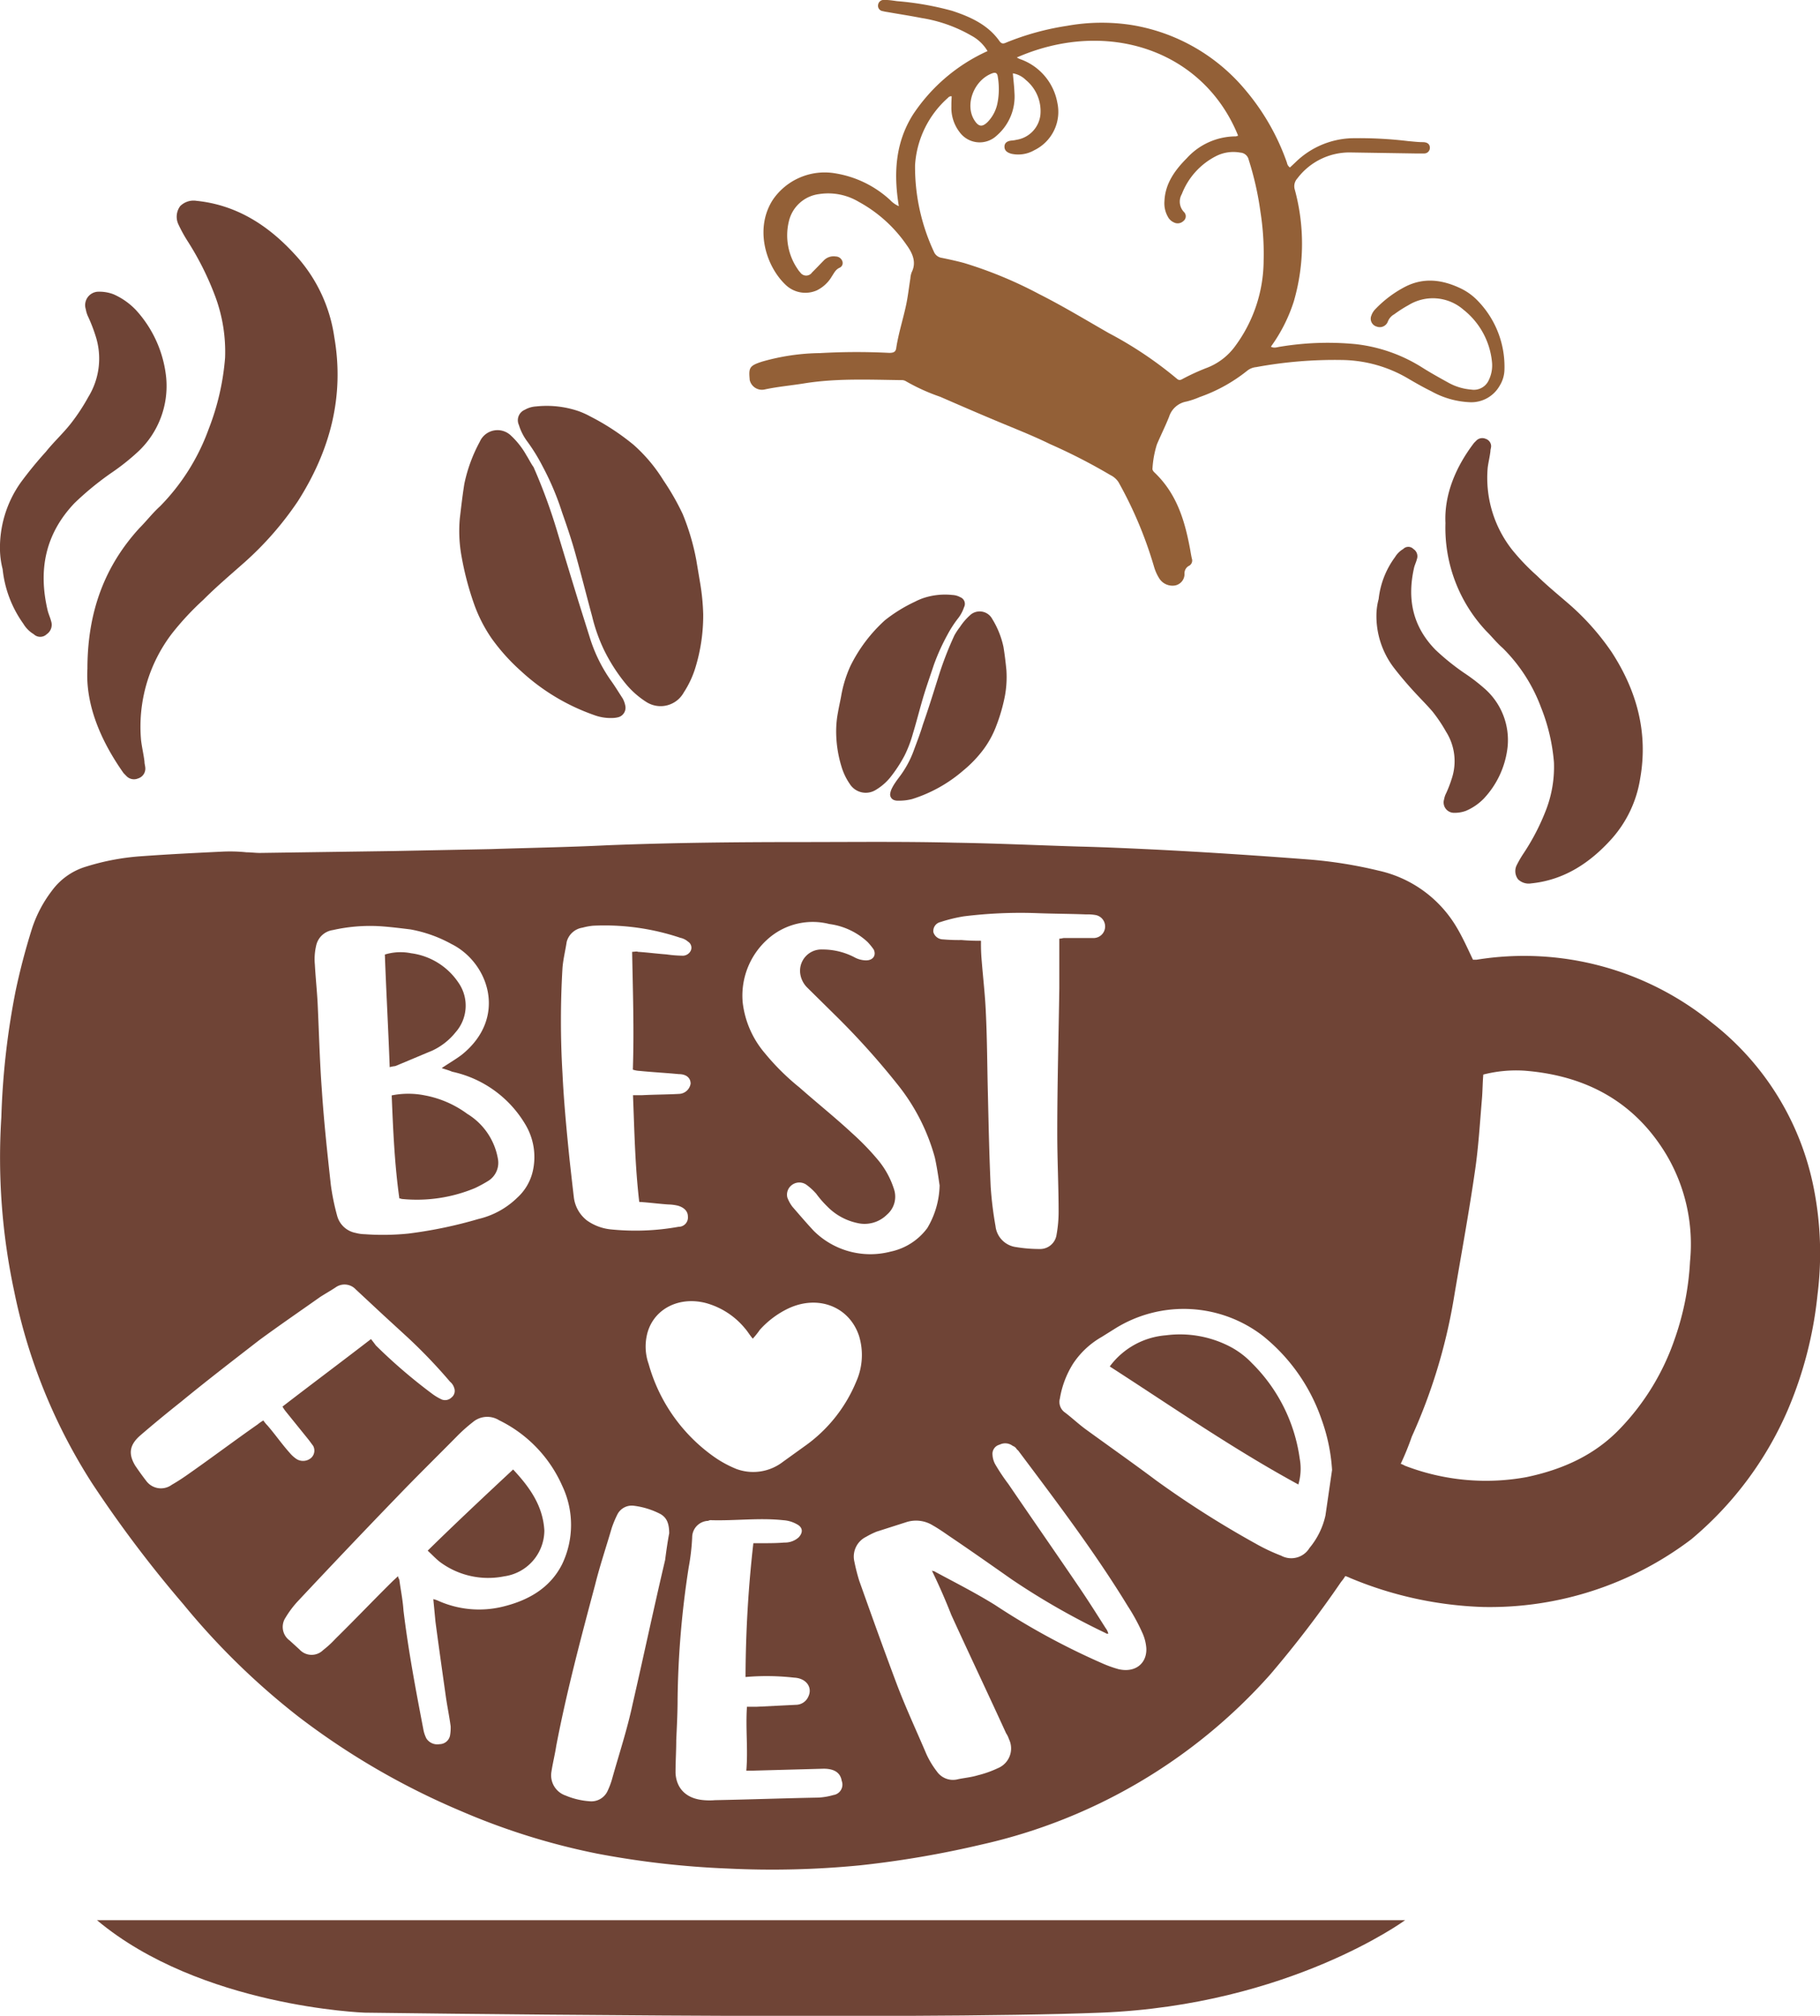 <svg xmlns="http://www.w3.org/2000/svg" viewBox="0 0 255.84 283.34"><defs><style>.cls-1{fill:#6f4436;}.cls-2{fill:#936037;}</style></defs><title>資產 1</title><g id="圖層_2" data-name="圖層 2"><g id="圖層_1-2" data-name="圖層 1"><path class="cls-1" d="M13.63,269.9H197.52s-16.25,11.94-42.75,13-103.52,0-103.52,0S28.17,282.09,13.63,269.9Z"/><path class="cls-1" d="M12.29,94c0-8,2.43-14.43,7.3-19.76,1-1,1.83-2.1,2.92-3.09a30,30,0,0,0,6.83-10.86,35.14,35.14,0,0,0,2.3-10,22.32,22.32,0,0,0-1.34-8.51,41.11,41.11,0,0,0-4-8,20.05,20.05,0,0,1-1.21-2.22,2.51,2.51,0,0,1,.24-2.59,2.66,2.66,0,0,1,2.31-.74c6,.62,10.58,3.83,14.35,8.14a21.61,21.61,0,0,1,5,11c1.46,8.39-.61,16-5.11,23.07A45.4,45.4,0,0,1,34.42,79c-1.95,1.73-4,3.46-5.84,5.31A39.68,39.68,0,0,0,24.21,89a21.56,21.56,0,0,0-4.38,15.05c.12,1,.36,2,.48,3,0,.36.12.62.12,1a1.44,1.44,0,0,1-1,1.36,1.48,1.48,0,0,1-1.58-.25l-.48-.49C14.12,104.07,12,99,12.29,94Z"/><path class="cls-1" d="M0,77.42A15.84,15.84,0,0,1,2.93,67.8a54.38,54.38,0,0,1,3.53-4.31c1.08-1.36,2.43-2.59,3.53-4a27.61,27.61,0,0,0,2.43-3.7,10.3,10.3,0,0,0,1-8.62,22.45,22.45,0,0,0-1-2.59,4,4,0,0,1-.36-1.11A1.89,1.89,0,0,1,13.88,41a5.61,5.61,0,0,1,2.07.36,9.8,9.8,0,0,1,3.16,2.22,16.55,16.55,0,0,1,4.25,9.49,12.64,12.64,0,0,1-3.89,10.36,32.09,32.09,0,0,1-3.89,3.09,42.1,42.1,0,0,0-5.11,4.2C6.34,75.07,5.36,80.14,6.7,85.81c.12.49.36,1,.48,1.48a1.6,1.6,0,0,1-.61,1.85,1.31,1.31,0,0,1-1.83,0,4.22,4.22,0,0,1-1.46-1.47A16,16,0,0,1,.37,80,11.94,11.94,0,0,1,0,77.42Z"/><path class="cls-1" d="M203.19,73.52a21.17,21.17,0,0,0,5.75,15.2c.77.76,1.44,1.62,2.3,2.37a23,23,0,0,1,5.39,8.36,26.52,26.52,0,0,1,1.81,7.7,16.81,16.81,0,0,1-1.06,6.56,31.36,31.36,0,0,1-3.17,6.18,15.33,15.33,0,0,0-1,1.71,1.89,1.89,0,0,0,.19,2,2.14,2.14,0,0,0,1.83.57c4.7-.47,8.35-2.95,11.33-6.27a16.59,16.59,0,0,0,4-8.46c1.15-6.47-.48-12.35-4-17.77A35.21,35.21,0,0,0,220.66,85c-1.53-1.33-3.17-2.66-4.61-4.08a30.9,30.9,0,0,1-3.46-3.61,16.34,16.34,0,0,1-3.46-11.59c.1-.76.29-1.52.38-2.28,0-.28.1-.47.1-.76a1.11,1.11,0,0,0-.77-1,1.19,1.19,0,0,0-1.25.19l-.38.38C204.63,65.63,203,69.53,203.19,73.52Z"/><path class="cls-1" d="M193.49,86.25a12,12,0,0,0,2.3,7.41c.86,1.14,1.83,2.28,2.78,3.33s1.92,2,2.78,3a21.22,21.22,0,0,1,1.92,2.85,7.76,7.76,0,0,1,.79,6.65,17,17,0,0,1-.77,2,3,3,0,0,0-.29.86,1.46,1.46,0,0,0,1.44,1.9,4.52,4.52,0,0,0,1.63-.28,7.74,7.74,0,0,0,2.5-1.71,12.6,12.6,0,0,0,3.36-7.32,9.63,9.63,0,0,0-3.07-8,26.12,26.12,0,0,0-3.07-2.37,33.2,33.2,0,0,1-4-3.23c-3.26-3.33-4-7.22-3-11.59.1-.38.29-.76.38-1.14a1.21,1.21,0,0,0-.48-1.44,1,1,0,0,0-1.44,0,3.29,3.29,0,0,0-1.15,1.14,12.09,12.09,0,0,0-2.3,5.89A9,9,0,0,0,193.49,86.25Z"/><path class="cls-2" d="M181.33,23.54c.3-.28.56-.52.82-.77A11.84,11.84,0,0,1,190,19.43a57.91,57.91,0,0,1,8,.41c.66.05,1.3.14,2,.14s1,.33,1,.8a.79.79,0,0,1-.78.79h-.08c-.41,0-.82,0-1.23,0l-9-.14a9.18,9.18,0,0,0-7.54,3.65,1.62,1.62,0,0,0-.36,1.57,29,29,0,0,1-.13,15.69,22.44,22.44,0,0,1-3.23,6.39c.48.26.91.05,1.33,0a41,41,0,0,1,10.58-.36A22.13,22.13,0,0,1,200,51.71c1.15.72,2.35,1.39,3.55,2.05a7.86,7.86,0,0,0,3.27,1,2.29,2.29,0,0,0,2.46-1.33,4.7,4.7,0,0,0,.45-2.55,10.68,10.68,0,0,0-4-7.34,6.55,6.55,0,0,0-7.75-.64c-.72.39-1.38.83-2,1.28a2,2,0,0,0-.88,1,1.21,1.21,0,0,1-1.56.73h0a1.15,1.15,0,0,1-.76-1.57,2.37,2.37,0,0,1,.54-.87,16,16,0,0,1,4.18-3.15c2.67-1.38,5.31-1,7.9.25a8.29,8.29,0,0,1,2.39,1.77,13.29,13.29,0,0,1,3.69,9.7,4.44,4.44,0,0,1-.66,2.16,4.59,4.59,0,0,1-4.33,2.33A12.15,12.15,0,0,1,201.21,55c-1.12-.55-2.21-1.17-3.28-1.8a18.76,18.76,0,0,0-9.34-2.6,60.76,60.76,0,0,0-12,1,2.41,2.41,0,0,0-1.22.47,22.61,22.61,0,0,1-6.73,3.74,11.83,11.83,0,0,1-1.85.63,3.13,3.13,0,0,0-2.45,2.14c-.52,1.31-1.16,2.58-1.71,3.88a13.84,13.84,0,0,0-.62,3.34c-.05.3.15.49.36.69,3.1,3,4.19,6.77,4.92,10.68.08.45.15.9.25,1.34a.84.84,0,0,1-.36,1,1.19,1.19,0,0,0-.67,1.18,1.64,1.64,0,0,1-1.31,1.6,2.2,2.2,0,0,1-2.21-.94,6.47,6.47,0,0,1-.76-1.67,57,57,0,0,0-5-11.91,2.87,2.87,0,0,0-1.15-1,80.66,80.66,0,0,0-8.5-4.36c-2.36-1.16-4.82-2.12-7.26-3.14-2.73-1.14-5.45-2.32-8.16-3.5a27.48,27.48,0,0,1-4.86-2.21,1.11,1.11,0,0,0-.59-.13c-4.57-.06-9.15-.27-13.67.46-1.85.3-3.74.46-5.58.86a1.76,1.76,0,0,1-2.08-1.38l0-.09c-.15-1.62,0-1.89,1.78-2.46a30.81,30.81,0,0,1,8.14-1.19A91.07,91.07,0,0,1,125,49.6c.69,0,.94-.18,1-.78.31-1.95.91-3.84,1.33-5.75.29-1.29.43-2.62.64-3.92a3.13,3.13,0,0,1,.19-.89c.72-1.44.07-2.73-.72-3.83a19.5,19.5,0,0,0-6.74-6.07,8.37,8.37,0,0,0-5.55-1.08,5,5,0,0,0-4.25,3.8,8.37,8.37,0,0,0,1.24,6.76,2.85,2.85,0,0,0,.36.46,1,1,0,0,0,1.65,0c.59-.58,1.1-1.13,1.65-1.69a1.91,1.91,0,0,1,1.67-.56,1,1,0,0,1,.93.64.72.72,0,0,1-.37.94l0,0c-.58.26-.78.75-1.08,1.19a5,5,0,0,1-2.14,2,4,4,0,0,1-4.42-.83c-2.79-2.68-4.36-8-1.69-12a8.83,8.83,0,0,1,8.8-3.61,14.88,14.88,0,0,1,7.62,3.73,3.68,3.68,0,0,0,1.23.87c-.74-4.53-.53-8.88,2-12.89a24.86,24.86,0,0,1,10.47-8.91A5.86,5.86,0,0,0,136.53,5a20.39,20.39,0,0,0-7-2.47c-1.57-.31-3.16-.55-4.74-.83a6.79,6.79,0,0,1-.72-.14.75.75,0,0,1-.64-.84h0a.8.8,0,0,1,.87-.73h.07c.57,0,1.15.09,1.72.17a41.82,41.82,0,0,1,7.75,1.36c2.65.87,5.07,2,6.66,4.26.32.45.61.36,1,.18A37.55,37.55,0,0,1,150,3.63a27.52,27.52,0,0,1,9.1-.11,26.34,26.34,0,0,1,16,9.17,32.31,32.31,0,0,1,5.81,10.19A1,1,0,0,0,181.33,23.54Zm-47.55-10a.52.52,0,0,0-.5.19,13.78,13.78,0,0,0-4.65,9.5,28.22,28.22,0,0,0,2.64,12.13,1.42,1.42,0,0,0,1.15.89c1,.21,2.09.44,3.11.72a59,59,0,0,1,10.55,4.37c3.39,1.71,6.55,3.63,9.8,5.49a54.36,54.36,0,0,1,9.55,6.4c.32.29.56.18.87,0a31.45,31.45,0,0,1,3.2-1.47,8.8,8.8,0,0,0,4.13-3.11,20.36,20.36,0,0,0,4-12,37.72,37.72,0,0,0-.45-6.89,43.11,43.11,0,0,0-1.65-7.31,1.28,1.28,0,0,0-1.18-1,5.39,5.39,0,0,0-3.46.52,10.06,10.06,0,0,0-4.76,5.31,2.11,2.11,0,0,0,.32,2.54.84.84,0,0,1-.1,1.25,1.16,1.16,0,0,1-1.36.18,1.76,1.76,0,0,1-.83-.8,3.82,3.82,0,0,1-.47-2.2c.1-2.41,1.44-4.31,3.13-6a9.33,9.33,0,0,1,6.89-3.08,1.08,1.08,0,0,0,.33-.11C169.15,7,155.57,2.55,142.93,8.08c.16.08.29.16.44.22a8,8,0,0,1,5.26,6.13,6,6,0,0,1-3.23,6.68,4.53,4.53,0,0,1-3.2.51c-.54-.14-1-.41-1-1s.47-.83,1.08-.87a3.91,3.91,0,0,0,.61-.1,4,4,0,0,0,3.36-3.5,5.66,5.66,0,0,0-2.05-4.91,3.34,3.34,0,0,0-1.82-.93c.08,1,.19,1.82.22,2.68a7.24,7.24,0,0,1-2.48,6.06,3.49,3.49,0,0,1-5.23-.48,5.58,5.58,0,0,1-1.15-3.64C133.73,14.46,133.76,14,133.78,13.52Zm6.47.78a10.3,10.3,0,0,0,0-3.59c-.08-.52-.36-.59-.84-.4-2.55,1-3.84,4.47-2.4,6.63.57.87,1.08.92,1.83.18A5.27,5.27,0,0,0,140.25,14.3Z"/><path class="cls-1" d="M84.89,91.32a23.81,23.81,0,0,1-1.65-4.67c-.76-2.8-1.46-5.6-2.22-8.33-.57-2.13-1.27-4.2-2-6.27a38.37,38.37,0,0,0-2.73-6.47A25.74,25.74,0,0,0,74.08,62a7.54,7.54,0,0,1-1.14-2.27,1.59,1.59,0,0,1,.83-2.13,3.62,3.62,0,0,1,1.59-.47,13.89,13.89,0,0,1,6,.67,11.73,11.73,0,0,1,1.59.72,33.6,33.6,0,0,1,6.11,4,22.27,22.27,0,0,1,4.2,5,34.77,34.77,0,0,1,2.71,4.74,32.71,32.71,0,0,1,1.91,6.47l.57,3.4a31.25,31.25,0,0,1,.4,4.2,25,25,0,0,1-1.08,7.46,13.68,13.68,0,0,1-1.65,3.54,3.72,3.72,0,0,1-5.28,1.33A12.29,12.29,0,0,1,87.87,96,24.41,24.41,0,0,1,84.89,91.32Z"/><path class="cls-1" d="M75,65.65a77.7,77.7,0,0,1,3.31,9c1,3.33,2,6.6,3,9.87L83,89.9a21.52,21.52,0,0,0,3,5.93c.51.72,1,1.53,1.53,2.34a3.59,3.59,0,0,1,.38,1.08,1.38,1.38,0,0,1-.89,1.53,3.14,3.14,0,0,1-.7.13,6.65,6.65,0,0,1-2.8-.4,29.49,29.49,0,0,1-10.3-6.2,27.84,27.84,0,0,1-4.13-4.6,20.8,20.8,0,0,1-2.54-5.07,41.93,41.93,0,0,1-1.65-6.33,19.76,19.76,0,0,1-.26-5.47c.19-1.6.38-3.27.64-4.87a21.62,21.62,0,0,1,2.16-5.87,2.72,2.72,0,0,1,4.39-.87A11.4,11.4,0,0,1,74,64C74.33,64.51,74.65,65.18,75,65.65Z"/><path class="cls-1" d="M127.15,106.21a17.2,17.2,0,0,0,1.18-3.1c.56-1.83,1-3.65,1.56-5.48.43-1.4.93-2.8,1.37-4.14a29.38,29.38,0,0,1,1.92-4.26,15.83,15.83,0,0,1,1.54-2.37,5.21,5.21,0,0,0,.8-1.52,1,1,0,0,0-.54-1.4,2.49,2.49,0,0,0-1.1-.31,9.64,9.64,0,0,0-4.15.46,8.65,8.65,0,0,0-1.1.48,21.24,21.24,0,0,0-4.22,2.6,21.47,21.47,0,0,0-4.86,6.43,17.24,17.24,0,0,0-1.31,4.26c-.13.72-.32,1.52-.44,2.25a13.9,13.9,0,0,0-.26,2.74,17,17,0,0,0,.76,4.94,8.59,8.59,0,0,0,1.14,2.38,2.66,2.66,0,0,0,3.65.87,7.7,7.7,0,0,0,2-1.7A19.76,19.76,0,0,0,127.15,106.21Z"/><path class="cls-1" d="M134.16,89.31a47.73,47.73,0,0,0-2.3,6c-.69,2.19-1.37,4.38-2.12,6.51-.36,1.22-.81,2.37-1.24,3.53a14.16,14.16,0,0,1-2.1,3.89c-.36.48-.74,1-1,1.52a2.58,2.58,0,0,0-.25.72.84.84,0,0,0,.6,1,1.34,1.34,0,0,0,.49.06,7.15,7.15,0,0,0,2-.23,20.21,20.21,0,0,0,7.16-4,17,17,0,0,0,2.87-3,13.57,13.57,0,0,0,1.8-3.34,24.63,24.63,0,0,0,1.19-4.14,14.73,14.73,0,0,0,.21-3.66c-.11-1.1-.23-2.13-.41-3.23A12.33,12.33,0,0,0,139.48,87a2,2,0,0,0-3-.63,8.38,8.38,0,0,0-1.54,1.76A9.22,9.22,0,0,0,134.16,89.31Z"/><path class="cls-1" d="M189.11,221.53a6.36,6.36,0,0,1-.59.82,152.14,152.14,0,0,1-10,13.06,76.74,76.74,0,0,1-40.55,23.86,139.48,139.48,0,0,1-17.06,2.92,127.32,127.32,0,0,1-18.62.45,124.45,124.45,0,0,1-18.32-2.09,95.57,95.57,0,0,1-19.2-6,104.19,104.19,0,0,1-22.81-13.25,101.87,101.87,0,0,1-16.17-15.79,170,170,0,0,1-12.87-17.06A78.89,78.89,0,0,1,2,181.53,89.8,89.8,0,0,1,.19,157a107.92,107.92,0,0,1,2-17.69q.95-4.5,2.34-8.89a17.81,17.81,0,0,1,2.73-5.17,9.23,9.23,0,0,1,4.88-3.45,33.57,33.57,0,0,1,7.9-1.46c3.7-.27,7.41-.45,11.11-.63a22.68,22.68,0,0,1,3.51.09c.59,0,1.27.09,1.85.09l18.91-.27L69,119.35c5.46-.18,10.92-.27,16.37-.54,9.06-.36,18.13-.45,27.1-.45,7.21,0,14.52-.09,21.74.09,5.85.09,11.6.36,17.45.54,3.7.09,7.5.27,11.21.45,7,.36,13.94.82,21,1.36a62.84,62.84,0,0,1,9.93,1.58,17,17,0,0,1,10.92,7.89c.88,1.46,1.56,3,2.34,4.63h.49a41.81,41.81,0,0,1,33.14,8.89A39,39,0,0,1,255,167.2a46.93,46.93,0,0,1,.49,14.79,55.62,55.62,0,0,1-4.19,16.22,49,49,0,0,1-13.55,18.15,46.85,46.85,0,0,1-29.24,9.52,52.7,52.7,0,0,1-18.72-4.08A5,5,0,0,0,189.11,221.53Zm7.79-15.78a3.36,3.36,0,0,1,.59.27,31.69,31.69,0,0,0,17.06,1.61c5.17-1.08,9.65-3.13,13.16-6.8a34,34,0,0,0,7.7-12.61,38.72,38.72,0,0,0,2.16-10.91,24.67,24.67,0,0,0-3.32-15q-6.44-10.73-19.89-11.81a18.56,18.56,0,0,0-5.85.54c-.1,1.16-.1,2.32-.19,3.4-.29,3.4-.49,6.88-1,10.28-.88,6.08-2,12.07-3,18.06a78.11,78.11,0,0,1-5.86,19.15,39,39,0,0,1-1.56,3.83ZM62.09,150.13c1.08-.72,2-1.25,2.83-1.88,6.53-5.26,3.71-13-1.46-15.56a18.86,18.86,0,0,0-5.75-2.05c-1.46-.18-2.92-.36-4.29-.45a23.75,23.75,0,0,0-6.63.54,2.8,2.8,0,0,0-2.34,2.16,8.32,8.32,0,0,0-.19,2.68c.1,1.8.29,3.59.39,5.45.19,4,.29,8.14.59,12.16.29,4.47.78,8.94,1.27,13.41a33.52,33.52,0,0,0,.88,4.29A3.33,3.33,0,0,0,50,173.3a5.35,5.35,0,0,0,1.27.18,35.23,35.23,0,0,0,6.14-.09,62,62,0,0,0,9.85-2.05,11.59,11.59,0,0,0,5.46-3,7.19,7.19,0,0,0,2.16-3.66,8.91,8.91,0,0,0-1.08-6.71,15.81,15.81,0,0,0-10.24-7.33C63,150.4,62.58,150.31,62.09,150.13ZM131,220.77c.29.09.39.09.49.18,2.83,1.52,5.65,2.95,8.39,4.65A100.17,100.17,0,0,0,155,233.82a16.17,16.17,0,0,0,2.24.8c2.34.54,4-.8,3.9-2.95a6.34,6.34,0,0,0-.59-2.23,26.88,26.88,0,0,0-2-3.66c-4.58-7.51-9.94-14.58-15.3-21.73-.1-.18-.29-.27-.39-.45a1,1,0,0,0-.49-.36,1.74,1.74,0,0,0-1.85-.18,1.33,1.33,0,0,0-1,1.44,3.1,3.1,0,0,0,.39,1.34,28.38,28.38,0,0,0,1.85,2.77c3.23,4.74,6.53,9.48,9.75,14.22,1.37,2,2.63,4,3.9,6a2.13,2.13,0,0,1,.39.8c-.19,0-.29,0-.39-.09A101.58,101.58,0,0,1,142.22,222c-2.92-2.05-5.85-4.11-8.77-6.08-.78-.54-1.56-1.08-2.34-1.52a4.47,4.47,0,0,0-3.7-.45l-4.19,1.34a11,11,0,0,0-1.46.72,3.09,3.09,0,0,0-1.66,3.49,27,27,0,0,0,.68,2.68c1.75,4.92,3.51,9.84,5.36,14.75,1.27,3.31,2.73,6.44,4.1,9.66a12.5,12.5,0,0,0,1.46,2.41,2.76,2.76,0,0,0,3,1.08c.88-.18,1.85-.27,2.73-.54a14.9,14.9,0,0,0,2.83-1,3,3,0,0,0,1.56-4.11,3.05,3.05,0,0,0-.39-.8c-2.53-5.54-5.17-11.09-7.7-16.63C132.86,224.79,132,222.83,131,220.77Zm-70.11,4a4.31,4.31,0,0,1,.59.18,14.06,14.06,0,0,0,9.16.89c3.7-.89,6.73-2.68,8.39-6a12.79,12.79,0,0,0,0-11,18.62,18.62,0,0,0-8.87-9.21,3.14,3.14,0,0,0-3.7.27,22.57,22.57,0,0,0-2.24,2c-2.83,2.87-5.65,5.63-8.48,8.58-4.67,4.83-9.34,9.75-13.94,14.66a14,14,0,0,0-1.66,2.23,2.36,2.36,0,0,0,.59,3.23l1.37,1.25a2.3,2.3,0,0,0,3.32.09,14.38,14.38,0,0,0,1.75-1.61c2.73-2.68,5.36-5.45,8.09-8.14l.68-.63c.1.27.1.36.19.45.19,1.44.49,2.87.59,4.38.68,5.63,1.75,11.27,2.83,16.89a4.76,4.76,0,0,0,.39,1.08,1.83,1.83,0,0,0,1.85.8,1.52,1.52,0,0,0,1.46-1.16,6.22,6.22,0,0,0,.1-1.34c-.19-1.44-.49-2.87-.68-4.2-.49-3.49-1-7.06-1.46-10.55-.11-1.19-.2-2.08-.3-3.15Zm126.36-18.15a25.4,25.4,0,0,0-1.46-7.06,25.84,25.84,0,0,0-8.28-11.8,18.23,18.23,0,0,0-20.66-1.08l-2,1.25a11.86,11.86,0,0,0-4,3.74,13.25,13.25,0,0,0-1.86,4.9,1.82,1.82,0,0,0,.59,1.88c1.08.8,2,1.7,3.12,2.51,3.32,2.41,6.63,4.74,9.85,7.15a137.44,137.44,0,0,0,13.94,8.85,26.1,26.1,0,0,0,3.59,1.7,3,3,0,0,0,4-1.08,10.78,10.78,0,0,0,2.24-4.56ZM105.9,188.25c-.49-.54-.78-1.08-1.17-1.52a10.82,10.82,0,0,0-5.56-3.59c-4-1-7.6,1.08-8.28,4.74a7.34,7.34,0,0,0,.29,3.84,23.79,23.79,0,0,0,9.34,13.15,15.7,15.7,0,0,0,3,1.61,6.83,6.83,0,0,0,6.53-1c1-.72,2-1.44,3-2.16a20.84,20.84,0,0,0,7.31-9.12,9.18,9.18,0,0,0,.39-6.44c-1.37-4.11-5.75-5.81-9.94-3.84a12.8,12.8,0,0,0-4,3,10.89,10.89,0,0,1-1,1.25Zm26.19-21.56c-.19-1.34-.39-2.68-.68-4a28.33,28.33,0,0,0-5.26-10.28,107.73,107.73,0,0,0-8.87-9.84l-3.8-3.75a3.43,3.43,0,0,1-1-2.05,3,3,0,0,1,3.12-3.31,9.67,9.67,0,0,1,4.48,1.08,3.51,3.51,0,0,0,1.66.45c1,0,1.46-.72,1.08-1.52a8.49,8.49,0,0,0-.88-1.08,9.78,9.78,0,0,0-5.36-2.51,9.48,9.48,0,0,0-8.28,1.8,10.64,10.64,0,0,0-3.9,9.21,13.34,13.34,0,0,0,3.12,7.15,33.33,33.33,0,0,0,4.88,4.83c2.44,2.16,5,4.2,7.41,6.44a36,36,0,0,1,3.7,3.84,12.13,12.13,0,0,1,2.16,4,3.33,3.33,0,0,1-1,3.59,4.46,4.46,0,0,1-4.19,1.16,8.32,8.32,0,0,1-4.19-2.32,14.22,14.22,0,0,1-1.56-1.8,8.7,8.7,0,0,0-1.37-1.25,1.73,1.73,0,0,0-2,0,1.69,1.69,0,0,0-.68,1.8,5.3,5.3,0,0,0,.68,1.25c1,1.16,2,2.32,3,3.4a11.29,11.29,0,0,0,10.82,2.95,8.62,8.62,0,0,0,5.17-3.31,12.18,12.18,0,0,0,1.73-5.93Zm5.81-34.41a25.77,25.77,0,0,0,.1,2.77c.19,2.41.48,4.83.58,7.24.19,3.84.19,7.6.29,11.45.1,4.38.19,8.67.39,13.06a51.4,51.4,0,0,0,.68,5.54,3.34,3.34,0,0,0,2.89,2.95,20.3,20.3,0,0,0,3.28.27,2.34,2.34,0,0,0,2.41-2,18.14,18.14,0,0,0,.29-3.23c0-3.66-.19-7.33-.19-11.09,0-6.8.19-13.5.29-20.3v-7c.29,0,.48-.09.68-.09h4.05a1.63,1.63,0,0,0,.38-3.23,6.39,6.39,0,0,0-1.35-.09c-2.32-.09-4.62-.09-6.95-.18a64.79,64.79,0,0,0-10.23.45,21.93,21.93,0,0,0-3.28.8,1.29,1.29,0,0,0-1,1.44,1.43,1.43,0,0,0,1.35,1,25.37,25.37,0,0,0,2.61.09,26.28,26.28,0,0,0,2.7.1Zm-49,1.51c.29,0,.59-.09.78,0,1.37.09,2.73.27,4,.36a17.34,17.34,0,0,0,2.16.18,1.27,1.27,0,0,0,1.27-.72,1,1,0,0,0-.39-1.25,2.39,2.39,0,0,0-1.08-.54,33.45,33.45,0,0,0-12.28-1.7,8.39,8.39,0,0,0-1.46.27,2.72,2.72,0,0,0-2.24,2c-.19,1.25-.49,2.41-.59,3.66a125.48,125.48,0,0,0,0,14.84c.19,4,.59,8.14,1,12.16.19,1.7.39,3.49.59,5.19a4.86,4.86,0,0,0,1.85,3.31,7,7,0,0,0,3.32,1.25,34.22,34.22,0,0,0,9.55-.36A1.31,1.31,0,0,0,96.7,171c0-.72-.49-1.25-1.37-1.52a6.24,6.24,0,0,0-1.37-.18c-1.37-.09-2.63-.27-4.1-.36-.59-5-.68-10-.88-15h1.27c1.75-.09,3.51-.09,5.17-.18a1.71,1.71,0,0,0,1.66-1.44c0-.8-.59-1.34-1.66-1.34-1.85-.18-3.7-.27-5.46-.45a3.74,3.74,0,0,1-1-.18c.19-5.64,0-11-.1-16.55ZM105,239.9h1.41l5.45-.27a1.93,1.93,0,0,0,1.78-1.18c.6-1.27-.3-2.56-2-2.64a34.39,34.39,0,0,0-6.84-.09,171.09,171.09,0,0,1,1.1-18.81h1.23c1.08,0,2.05,0,3.13-.09a2.88,2.88,0,0,0,2-.72c.68-.72.59-1.44-.29-1.88a4.42,4.42,0,0,0-1.86-.54c-3.33-.36-6.74.09-10.07,0a.79.79,0,0,0-.49.09,2.33,2.33,0,0,0-2.25,2.33,30.93,30.93,0,0,1-.49,4.21,129.69,129.69,0,0,0-1.56,18.47c0,2-.1,3.85-.19,5.83,0,1.52-.1,3-.1,4.57.1,2.24,1.56,3.67,4,3.85a9.11,9.11,0,0,0,1.56,0c4.79-.09,9.68-.27,14.47-.36a9,9,0,0,0,2.16-.36,1.48,1.48,0,0,0,1.17-2c-.19-1.17-1.08-1.7-2.54-1.7l-9.87.27h-1C105.17,245.88,104.79,242.93,105,239.9ZM52.15,188.22c.29.36.49.63.68.89a75.15,75.15,0,0,0,7.8,6.71,7.72,7.72,0,0,0,1.46.89,1.29,1.29,0,0,0,1.37-.27,1.18,1.18,0,0,0,.39-1.34,1.83,1.83,0,0,0-.59-.89A74.18,74.18,0,0,0,57.32,188l-3.41-3.13L50,181.23a2.15,2.15,0,0,0-2.83-.27c-.68.45-1.46.89-2.16,1.34-2.83,2-5.75,4-8.58,6.08-3.7,2.87-7.41,5.72-11,8.67-1.94,1.54-3.79,3.06-5.66,4.67C18.21,203.06,18,204.32,19,206c.49.72,1,1.44,1.56,2.16a2.57,2.57,0,0,0,3.59.54c.78-.45,1.46-.89,2.24-1.44,3.32-2.32,6.53-4.74,9.85-7.06a5.39,5.39,0,0,1,.78-.54,5,5,0,0,0,.59.72c1.08,1.25,2,2.59,3.12,3.84a4.45,4.45,0,0,0,1,.89,1.74,1.74,0,0,0,2-.18,1.39,1.39,0,0,0,.29-1.7l-.59-.8-3.23-4a5,5,0,0,1-.49-.72C43.66,194.66,47.86,191.53,52.15,188.22Zm41.92,27.34c0-1.34-.29-2.23-1.27-2.77a11.11,11.11,0,0,0-3.69-1.14,2.27,2.27,0,0,0-2.34,1.25,15.32,15.32,0,0,0-.78,1.88c-.78,2.68-1.66,5.27-2.34,8-2,7.51-4,15-5.46,22.63-.19,1.25-.49,2.41-.68,3.66a3,3,0,0,0,2,3.31,10.53,10.53,0,0,0,3.32.8,2.51,2.51,0,0,0,2.53-1.34A11.36,11.36,0,0,0,86,250.2c1-3.59,2.16-7.06,2.92-10.64,1.56-6.8,3-13.59,4.58-20.3C93.67,217.91,93.87,216.57,94.06,215.57Z"/><path class="cls-1" d="M56.14,168.46c-.68-4.83-.88-9.66-1.08-14.49a11.77,11.77,0,0,1,4.67,0,14.56,14.56,0,0,1,5.95,2.59A9.25,9.25,0,0,1,70,162.92,3,3,0,0,1,68.61,166a18.57,18.57,0,0,1-1.85,1,21.25,21.25,0,0,1-10.33,1.52A.45.45,0,0,0,56.14,168.46Z"/><path class="cls-1" d="M54.78,150c-.19-5.36-.49-10.55-.68-15.83a7.5,7.5,0,0,1,3.7-.18,9.5,9.5,0,0,1,6.63,4.11,5.65,5.65,0,0,1-.39,7,9.16,9.16,0,0,1-3.31,2.59c-1.75.72-3.41,1.44-5.17,2.16A4.72,4.72,0,0,0,54.78,150Z"/><path class="cls-1" d="M72.13,206.55c2.34,2.51,4.19,5.1,4.39,8.58a6.54,6.54,0,0,1-5.65,6.44,11.37,11.37,0,0,1-9-2c-.59-.45-1.08-1-1.75-1.61C64,214.15,68,210.4,72.13,206.55Z"/><path class="cls-1" d="M156,192.07a10.88,10.88,0,0,1,7.9-4.38,15.26,15.26,0,0,1,8.87,1.52,11.77,11.77,0,0,1,3.23,2.41A23.35,23.35,0,0,1,182.7,205a7.8,7.8,0,0,1-.19,3.66C173.22,203.6,164.74,197.7,156,192.07Z"/></g></g></svg>